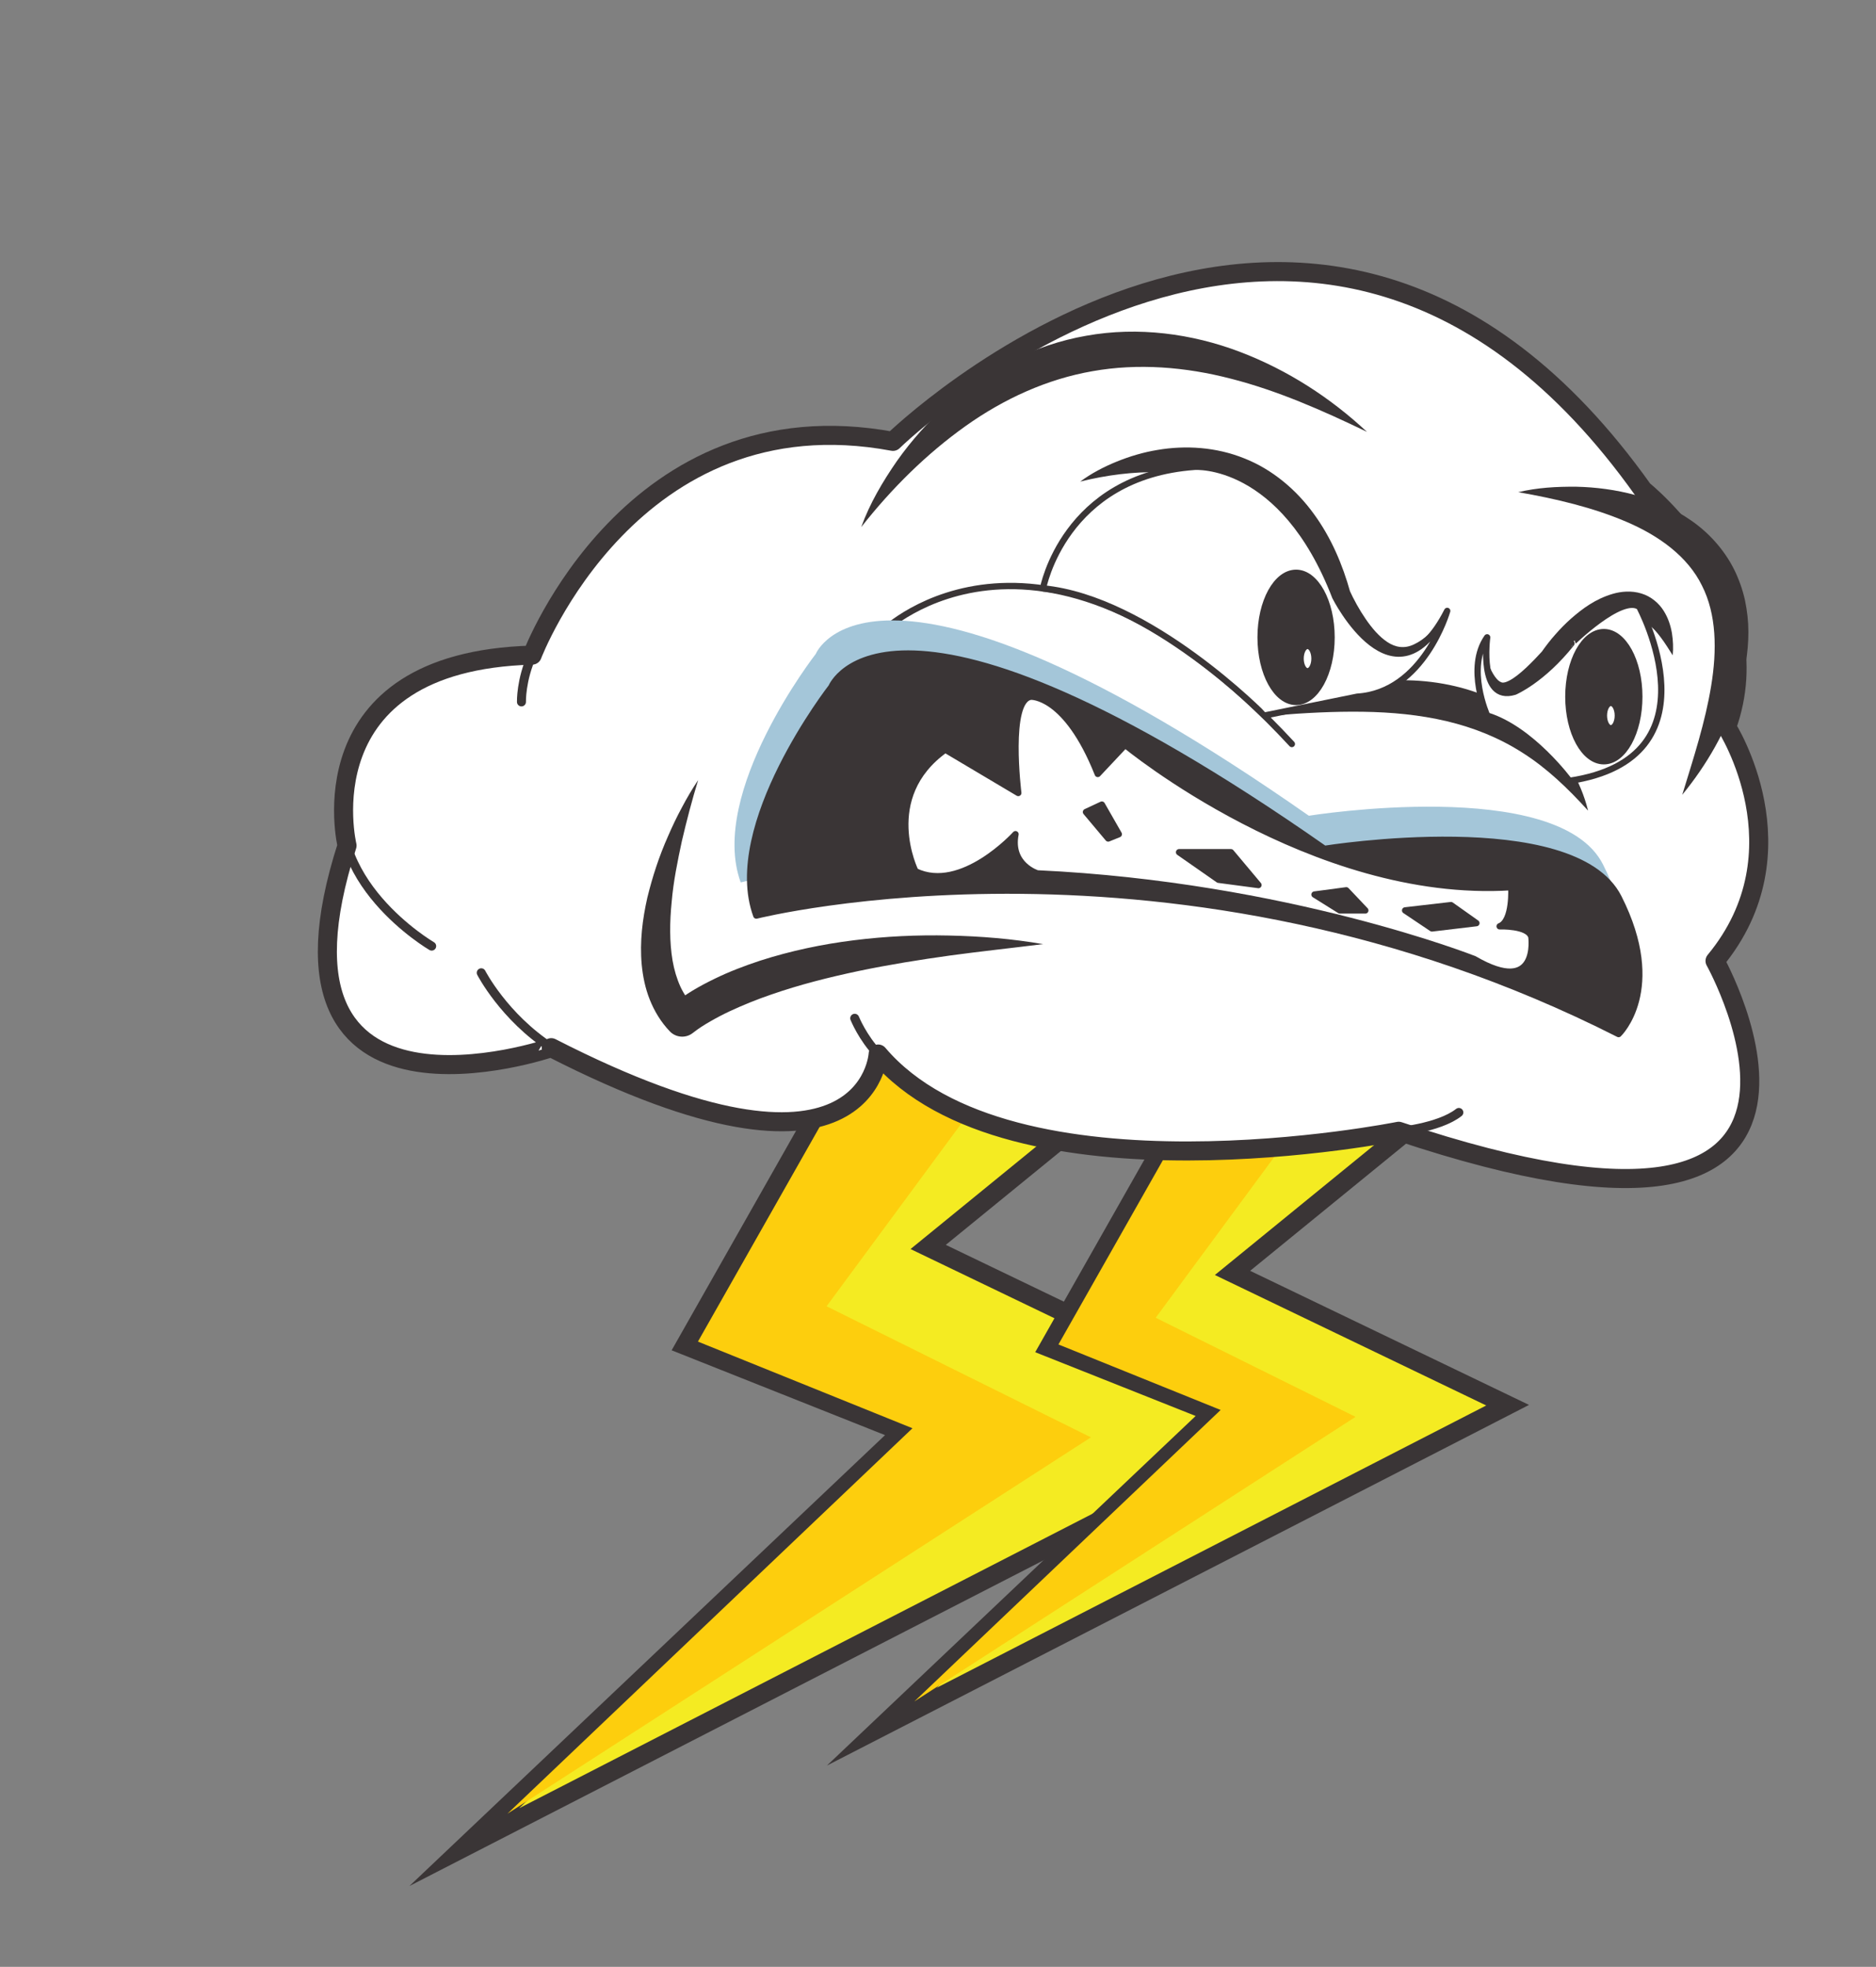 <?xml version="1.0" encoding="utf-8"?>
<!-- Generator: Adobe Illustrator 16.0.0, SVG Export Plug-In . SVG Version: 6.00 Build 0)  -->
<!DOCTYPE svg PUBLIC "-//W3C//DTD SVG 1.1//EN" "http://www.w3.org/Graphics/SVG/1.1/DTD/svg11.dtd">
<svg version="1.1" id="Layer_1" xmlns="http://www.w3.org/2000/svg" xmlns:xlink="http://www.w3.org/1999/xlink" x="0px" y="0px"
	 width="295.526px" height="309.803px" viewBox="0 0 295.526 309.803" enable-background="new 0 0 295.526 309.803"
	 xml:space="preserve">
<rect x="0" y="0" width="295.526" height="309.803" fill="#808080" stroke="none"/>
<g>
	<polygon fill="#F4EB22" stroke="#3A3536" stroke-width="3" stroke-miterlimit="10" points="151.356,135.376 107.956,211.932 
		142.154,225.525 73.137,290.949 203.535,223.976 146.214,196.414 199.753,152.755 	"/>
	<polygon fill="#FDCE0D" points="174.642,145.505 130.21,205.757 171.847,226.403 79.934,285.686 143.74,224.969 109.947,211.321 
		152.067,137.024 	"/>
	<polygon fill="#F4EB22" stroke="#3A3536" stroke-width="3" stroke-miterlimit="10" points="198.045,154.35 165.231,212.232 
		191.088,222.509 138.905,271.976 237.497,221.338 194.157,200.5 234.637,167.49 	"/>
	<polygon fill="#FDCE0D" points="215.65,162.008 182.057,207.563 213.538,223.173 144.044,267.996 192.287,222.089 166.736,211.77 
		198.583,155.596 	"/>
	
		<path fill="#FFFFFF" stroke="#3A3536" stroke-width="3" stroke-linecap="round" stroke-linejoin="round" stroke-miterlimit="10" d="
		M54.669,133.19c0,0-7-29,29.167-30c0,0,15.666-41.333,56.833-33.667c0,0,66.5-65,118.167,7.667c0,0,20.667,16.5,13.167,37.333
		c0,0,12.499,19.5-1.834,36.833c0,0,29.834,53.5-49.833,26.833c0,0-61.167,12.333-82-12.167c0,0-1.333,24.667-51.5-1
		C86.836,165.024,39.169,181.357,54.669,133.19z"/>
	<g>
		<path fill="#3A3536" d="M227.003,97.857c-0.621,1.855-1.5,3.703-3.148,5.182c-0.831,0.713-1.918,1.292-3.145,1.479
			c-1.227,0.206-2.487-0.034-3.577-0.449c-2.195-0.872-3.855-2.337-5.301-3.86c-1.439-1.575-2.631-3.167-3.727-5.08
			c-0.015-0.027-0.029-0.055-0.04-0.083l-0.095-0.246c-1.465-3.798-3.264-7.395-5.554-10.506c-2.291-3.111-5.146-5.647-8.519-7.333
			c-3.371-1.692-7.259-2.496-11.303-2.584c-4.049-0.078-8.235,0.437-12.427,1.48c1.748-1.296,3.705-2.316,5.743-3.146
			c2.043-0.826,4.188-1.473,6.414-1.837c4.43-0.758,9.253-0.462,13.684,1.324c4.448,1.748,8.243,4.989,10.959,8.75
			c2.757,3.767,4.536,8.021,5.73,12.301l-0.134-0.328c0.684,1.507,1.596,3.168,2.58,4.592c0.99,1.439,2.124,2.775,3.405,3.618
			c1.264,0.839,2.693,1.111,4.248,0.342C224.349,100.75,225.734,99.333,227.003,97.857z"/>
	</g>
	<g>
		<path fill="#3A3536" d="M234.003,103.22c0.431,1.396,0.978,2.762,1.723,3.652c0.361,0.446,0.778,0.658,1.047,0.649
			c0.269-0.014,0.532-0.095,0.935-0.295c0.799-0.391,1.767-1.172,2.67-2.021c0.916-0.854,1.823-1.806,2.716-2.786l-0.282,0.326
			c0.735-1.038,1.41-1.922,2.206-2.81c0.771-0.887,1.603-1.727,2.499-2.524c1.804-1.572,3.823-3.069,6.524-3.867
			c1.333-0.389,2.943-0.543,4.508-0.065c1.575,0.466,2.81,1.58,3.523,2.721c0.731,1.155,1.102,2.354,1.307,3.526
			c0.187,1.181,0.237,2.337,0.124,3.494c-1.219-1.933-2.437-3.855-3.867-4.909c-0.708-0.52-1.376-0.721-1.967-0.696
			c-0.595,0.011-1.238,0.229-1.96,0.579c-1.435,0.735-2.956,1.996-4.388,3.36c-1.416,1.368-2.884,2.931-4.127,4.414l-0.218,0.26
			c-0.019,0.023-0.042,0.046-0.064,0.066c-1.116,0.99-2.293,1.941-3.628,2.78c-1.347,0.816-2.796,1.614-4.753,1.88
			c-0.96,0.108-2.193,0.014-3.185-0.662c-0.998-0.657-1.474-1.635-1.693-2.46c-0.219-0.85-0.226-1.649-0.149-2.415
			C233.57,104.655,233.74,103.918,234.003,103.22z"/>
	</g>
	<g>
		<path fill="#3A3536" d="M200.669,112.69c4.11-2.635,8.82-4.177,13.661-5.007c4.85-0.792,9.939-0.761,14.884,0.403
			c4.933,1.145,9.694,3.528,13.415,6.999c3.726,3.459,6.378,7.888,7.541,12.605c-3.254-3.604-6.573-6.741-10.292-9.098
			c-3.697-2.377-7.726-3.984-11.969-4.991c-4.245-1.005-8.691-1.423-13.235-1.49C210.119,112.046,205.492,112.295,200.669,112.69z"
			/>
	</g>
	<path fill="none" stroke="#3A3536" stroke-linecap="round" stroke-linejoin="round" stroke-miterlimit="10" d="M139.169,99.357
		c0,0,25.168-24.5,64.334,17.833"/>
	<g>
		<path fill="#3A3536" d="M135.669,83.024c1.338-3.714,3.369-7.147,5.632-10.419c2.302-3.25,4.987-6.263,8.012-8.95
			c6.027-5.368,13.618-9.351,21.808-10.769c8.185-1.475,16.65-0.329,24.17,2.525c7.549,2.868,14.307,7.256,20.045,12.613
			c-7.067-3.408-14.121-6.504-21.396-8.365c-7.249-1.881-14.684-2.463-21.835-1.192c-7.154,1.242-13.942,4.333-20.025,8.662
			C145.993,71.469,140.506,76.871,135.669,83.024z"/>
	</g>
	<g>
		<path fill="#3A3536" d="M239.169,77.524c2.988-0.717,6.069-0.887,9.162-0.858c3.093,0.07,6.21,0.479,9.285,1.31
			c3.066,0.834,6.103,2.125,8.852,4.053c2.747,1.912,5.144,4.557,6.703,7.662c0.77,1.551,1.343,3.193,1.716,4.855
			c0.347,1.667,0.537,3.347,0.535,5.003c0.004,3.316-0.589,6.512-1.528,9.522c-1.913,6.019-5.021,11.396-8.89,16.12
			c1.792-5.832,3.635-11.499,4.554-17.157c0.928-5.615,0.855-11.268-1.451-15.799c-2.235-4.561-6.742-7.85-11.942-10.061
			C250.942,79.943,245.158,78.572,239.169,77.524z"/>
	</g>
	
		<path fill="none" stroke="#3A3536" stroke-width="1.417" stroke-linecap="round" stroke-linejoin="round" stroke-miterlimit="10" d="
		M68.003,149.024c0,0-17.817-10.385-13.492-26.026"/>
	
		<path fill="none" stroke="#3A3536" stroke-width="1.417" stroke-linecap="round" stroke-linejoin="round" stroke-miterlimit="10" d="
		M82.144,110.561c0,0-0.092-3.476,1.692-7.37"/>
	
		<path fill="none" stroke="#3A3536" stroke-width="1.417" stroke-linecap="round" stroke-linejoin="round" stroke-miterlimit="10" d="
		M75.811,153.227c0,0,3.551,6.927,11.025,11.797"/>
	
		<path fill="none" stroke="#3A3536" stroke-width="1.417" stroke-linecap="round" stroke-linejoin="round" stroke-miterlimit="10" d="
		M134.644,160.394c0,0,1.246,3.09,3.692,5.63"/>
	<path fill="#A4C6D9" d="M252.517,136.158c-7.079-13.997-46.334-7.667-46.334-7.667c-68.667-48-77.666-25.5-77.666-25.5
		s-17.001,21.833-11.834,36c0,0,66.168-16.667,135.834,18.667C252.517,157.658,259.851,150.658,252.517,136.158z"/>
	
		<path fill="none" stroke="#3A3536" stroke-width="1.417" stroke-linecap="round" stroke-linejoin="round" stroke-miterlimit="10" d="
		M219.752,178.303c0,0,6.892-0.576,10.059-3.076"/>
	<path fill="#3A3536" stroke="#3A3536" stroke-linecap="round" stroke-linejoin="round" stroke-miterlimit="10" d="M254.978,141.378
		c-7.079-13.997-46.334-7.667-46.334-7.667c-68.667-48-77.666-25.5-77.666-25.5s-17.001,21.833-11.834,36
		c0,0,66.168-16.667,135.834,18.667C254.978,162.878,262.312,155.878,254.978,141.378z"/>
	<g>
		<path fill="#3A3536" d="M109.978,122.878c-0.978,3.197-1.813,6.399-2.56,9.592c-0.689,3.206-1.339,6.395-1.608,9.582
			c-0.319,3.167-0.357,6.333,0.14,9.26c0.254,1.458,0.664,2.843,1.229,4.088c0.575,1.243,1.34,2.317,2.251,3.224l-3.802-0.098
			c0.407-0.366,0.624-0.53,0.926-0.765c0.282-0.216,0.561-0.419,0.841-0.615c0.56-0.392,1.122-0.755,1.688-1.103
			c1.138-0.685,2.296-1.294,3.465-1.861c2.334-1.143,4.741-2.05,7.164-2.854c4.859-1.565,9.823-2.605,14.807-3.224
			c4.984-0.627,9.986-0.857,14.964-0.745c4.977,0.104,9.932,0.508,14.829,1.353c-4.93,0.618-9.812,1.136-14.65,1.795
			c-4.835,0.675-9.626,1.444-14.341,2.426c-4.709,0.995-9.357,2.163-13.823,3.718c-2.236,0.762-4.416,1.647-6.517,2.622
			c-1.048,0.492-2.069,1.024-3.048,1.588c-0.491,0.279-0.971,0.568-1.428,0.866l-0.662,0.451l-0.514,0.385l-0.25,0.188
			c-1.099,0.824-2.624,0.68-3.552-0.286c-1.409-1.462-2.461-3.223-3.177-5.027c-0.721-1.811-1.085-3.676-1.263-5.499
			c-0.331-3.657,0.129-7.169,0.882-10.527c0.82-3.348,1.878-6.58,3.252-9.666c0.668-1.548,1.391-3.068,2.19-4.545
			C108.193,125.718,109.041,124.267,109.978,122.878z"/>
	</g>
	<path fill="#FFFFFF" stroke="#3A3536" stroke-linecap="round" stroke-linejoin="round" stroke-miterlimit="10" d="M160.408,124.905
		c0,0-1.833-14.667,2-15.167c0,0,5.551-0.333,10.525,12.167l4.308-4.584c0,0,29.501,24.417,60.834,22.417
		c0,0,0.332,5.334-1.834,6.167c0,0,4.5-0.167,5,1.667c0,0,1.333,9.5-9,3.5c0,0-29.5-11.667-68.833-13.5c0,0-4.377-1.347-3.438-6.173
		c0,0-8.462,9.34-15.762,5.84c0,0-5.8-11.667,4.7-19.167L160.408,124.905z"/>
	<polygon fill="#3A3536" stroke="#3A3536" stroke-linecap="round" stroke-linejoin="round" stroke-miterlimit="10" points="
		173.575,126.738 171.075,127.905 174.575,132.071 176.241,131.398 	"/>
	<polygon fill="#3A3536" stroke="#3A3536" stroke-linecap="round" stroke-linejoin="round" stroke-miterlimit="10" points="
		185.741,134.238 191.954,138.571 198.241,139.405 193.908,134.238 	"/>
	<polygon fill="#3A3536" stroke="#3A3536" stroke-linecap="round" stroke-linejoin="round" stroke-miterlimit="10" points="
		207.075,140.905 212.075,140.238 215.075,143.405 211.075,143.405 	"/>
	<polygon fill="#3A3536" stroke="#3A3536" stroke-linecap="round" stroke-linejoin="round" stroke-miterlimit="10" points="
		221.35,143.405 228.575,142.571 232.575,145.405 225.575,146.238 	"/>
	
		<path fill="#FFFFFF" stroke="#3A3536" stroke-width="0.992" stroke-linecap="round" stroke-linejoin="round" stroke-miterlimit="10" d="
		M164.311,92.679c0,0,3.281-17.674,23.891-19.146c0,0,13.827-1.045,22.135,20.491c0,0,9.309,18.537,17.642,2.203
		c0,0-3.667,12.853-14.167,13.51l-14.647,2.977C199.163,112.713,181.144,94.297,164.311,92.679z"/>
	
		<ellipse fill="#3A3536" stroke="#3A3536" stroke-linecap="round" stroke-linejoin="round" stroke-miterlimit="10" cx="204.171" cy="100.394" rx="5.585" ry="10.167"/>
	
		<ellipse fill="#FFFFFF" stroke="#3A3536" stroke-linecap="round" stroke-linejoin="round" stroke-miterlimit="10" cx="205.977" cy="103.737" rx="1.099" ry="2"/>
	<path fill="#FFFFFF" stroke="#3A3536" stroke-linecap="round" stroke-linejoin="round" stroke-miterlimit="10" d="M258.237,95.58
		c0,0,12.88,23.855-11.023,27.418c0,0-5.962-8.136-12.947-10.285c0,0-3.377-7.486,0-12.319c0,0-1.38,10.297,4.332,8.565
		c0,0,4.357-1.83,8.951-7.614C247.55,101.345,255.387,93.617,258.237,95.58z"/>
	
		<ellipse fill="#3A3536" stroke="#3A3536" stroke-linecap="round" stroke-linejoin="round" stroke-miterlimit="10" cx="252.652" cy="109.737" rx="5.585" ry="10.167"/>
	
		<ellipse fill="#FFFFFF" stroke="#3A3536" stroke-linecap="round" stroke-linejoin="round" stroke-miterlimit="10" cx="253.761" cy="112.713" rx="1.099" ry="2"/>
</g>
<path fill="none" stroke="#FBB040" stroke-width="2.835" stroke-miterlimit="10" d="M71.86,309.803"/>
</svg>
